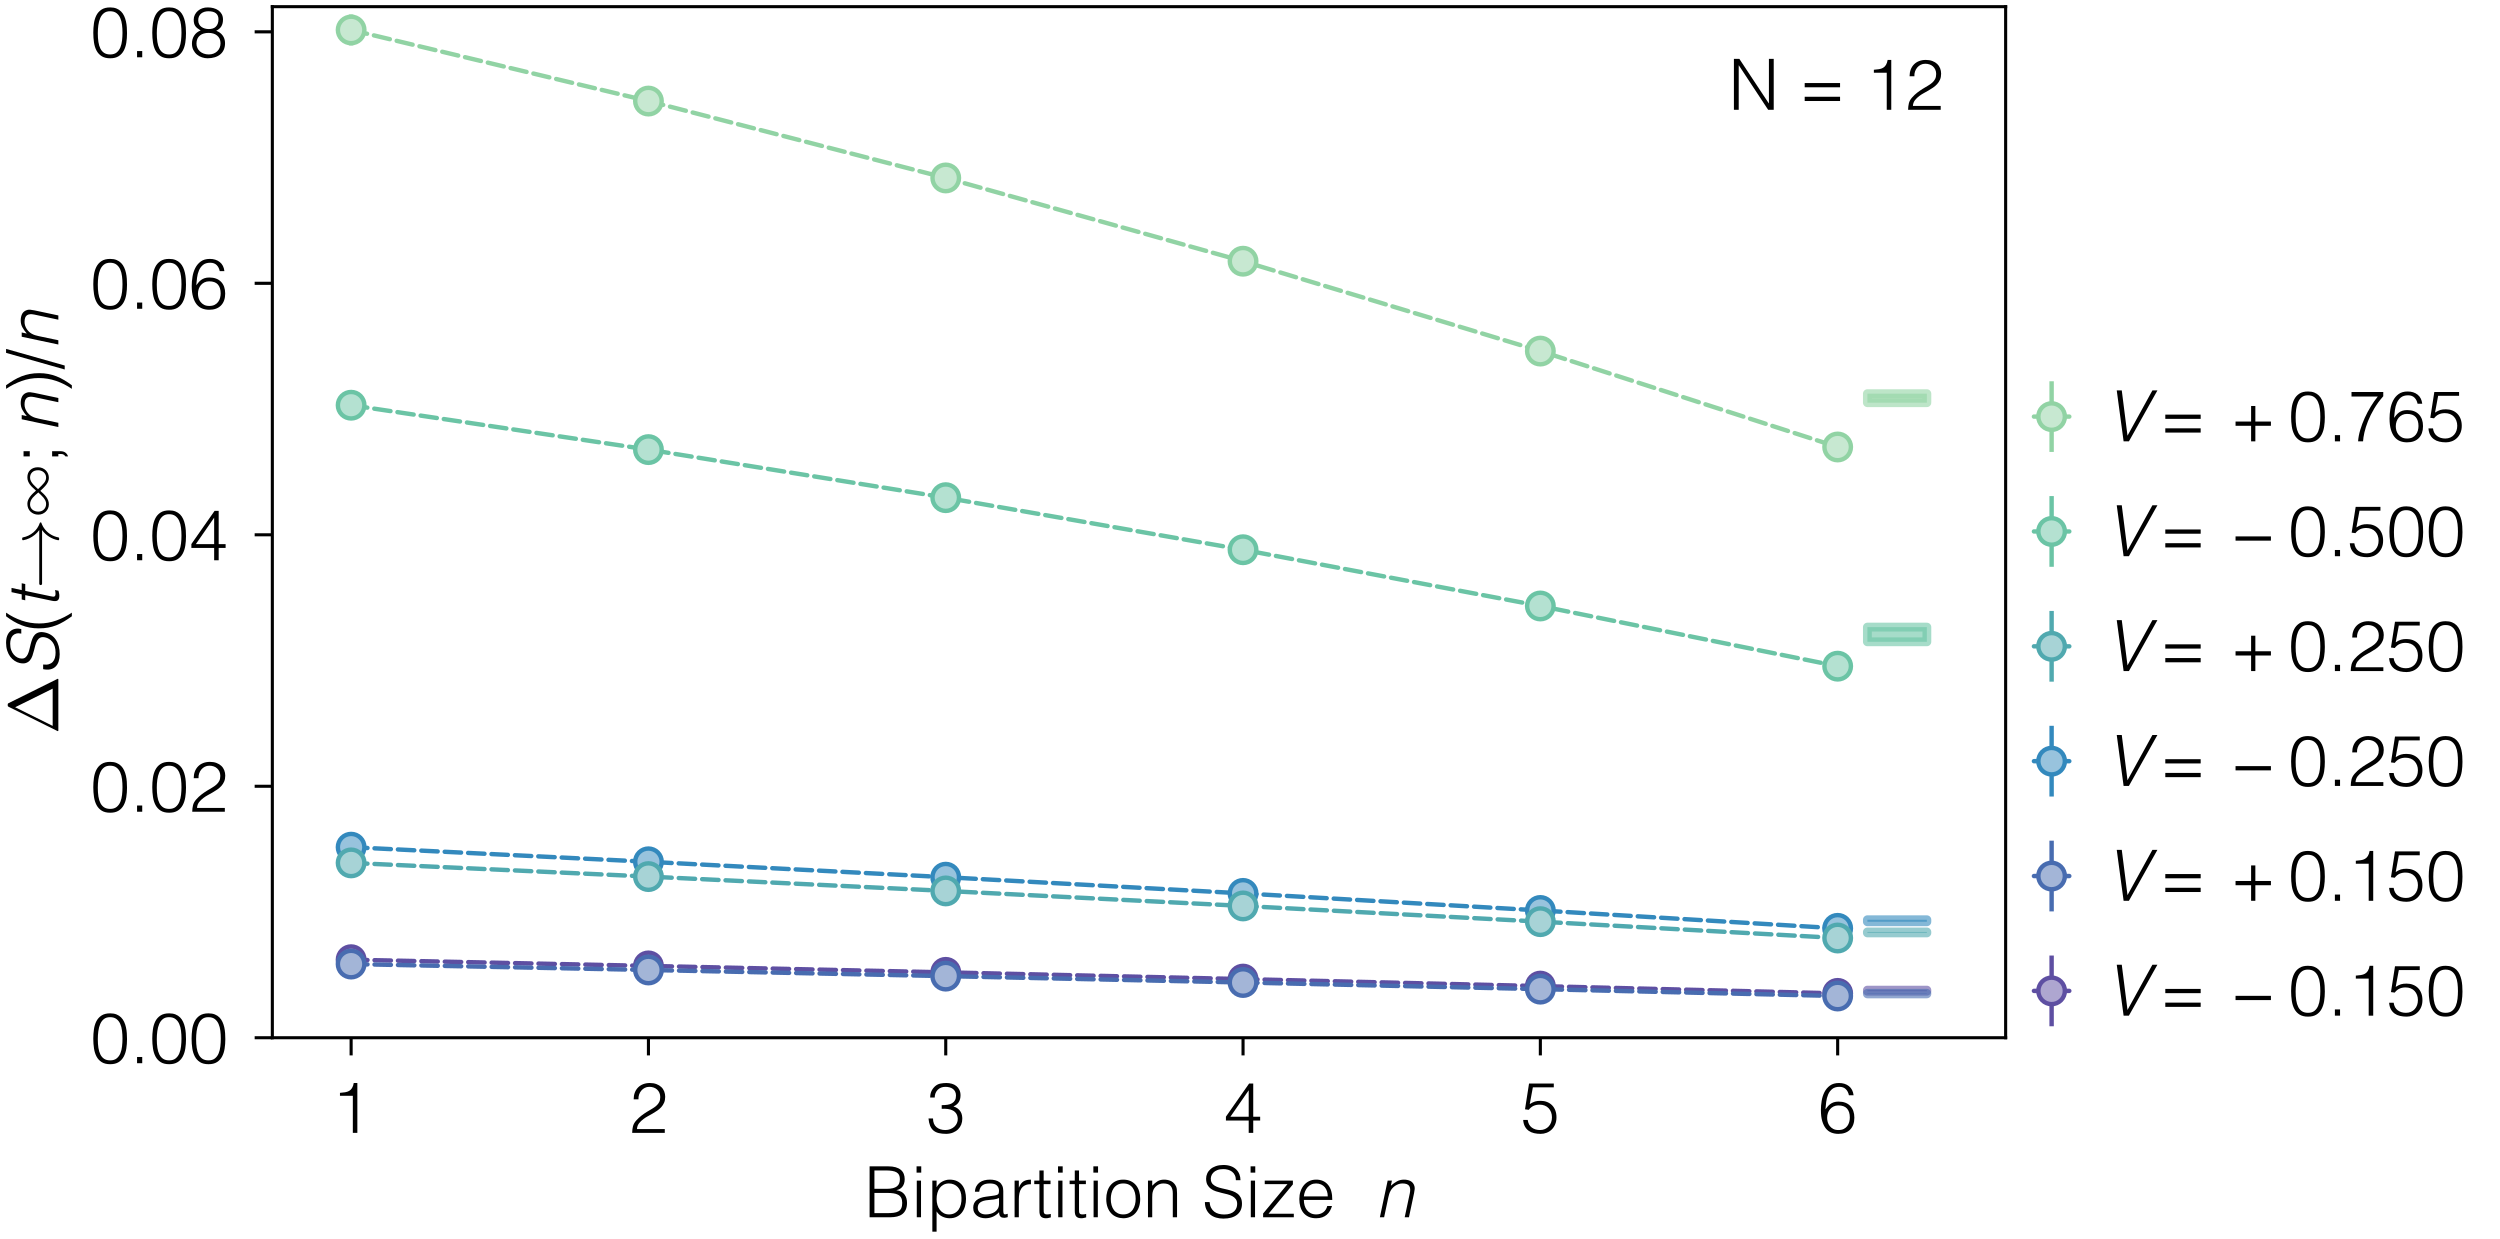<?xml version="1.0" encoding="utf-8" standalone="no"?>
<!DOCTYPE svg PUBLIC "-//W3C//DTD SVG 1.1//EN"
  "http://www.w3.org/Graphics/SVG/1.1/DTD/svg11.dtd">
<!-- Created with matplotlib (https://matplotlib.org/) -->
<svg height="140.099pt" version="1.1" viewBox="0 0 282.791 140.099" width="282.791pt" xmlns="http://www.w3.org/2000/svg" xmlns:xlink="http://www.w3.org/1999/xlink">
 <defs>
  <style type="text/css">
*{stroke-linecap:butt;stroke-linejoin:round;}
  </style>
 </defs>
 <g id="figure_1">
  <g id="patch_1">
   <path d="M 0 140.099 
L 282.791 140.099 
L 282.791 0 
L 0 0 
z
" style="fill:none;"/>
  </g>
  <g id="axes_1">
   <g id="patch_2">
    <path d="M 30.806 117.386 
L 226.871 117.386 
L 226.871 0.755 
L 30.806 0.755 
z
" style="fill:none;"/>
   </g>
   <g id="PolyCollection_1">
    <defs>
     <path d="M 211.233 -28.099 
L 211.233 -27.977 
L 217.959 -27.977 
L 217.959 -28.099 
L 217.959 -28.099 
L 211.233 -28.099 
z
" id="m22c4414678" style="stroke:#5e4fa2;stroke-opacity:0.6;"/>
    </defs>
    <g>
     <use style="fill:#5e4fa2;fill-opacity:0.6;stroke:#5e4fa2;stroke-opacity:0.6;" x="0" xlink:href="#m22c4414678" y="140.099"/>
    </g>
   </g>
   <g id="PolyCollection_2">
    <defs>
     <path d="M 211.233 -27.738 
L 211.233 -27.675 
L 217.959 -27.675 
L 217.959 -27.738 
L 217.959 -27.738 
L 211.233 -27.738 
z
" id="mf340699092" style="stroke:#486cb0;stroke-opacity:0.6;"/>
    </defs>
    <g>
     <use style="fill:#486cb0;fill-opacity:0.6;stroke:#486cb0;stroke-opacity:0.6;" x="0" xlink:href="#mf340699092" y="140.099"/>
    </g>
   </g>
   <g id="PolyCollection_3">
    <defs>
     <path d="M 211.233 -36.06 
L 211.233 -35.831 
L 217.959 -35.831 
L 217.959 -36.06 
L 217.959 -36.06 
L 211.233 -36.06 
z
" id="mc4ef9b048c" style="stroke:#3389bd;stroke-opacity:0.6;"/>
    </defs>
    <g>
     <use style="fill:#3389bd;fill-opacity:0.6;stroke:#3389bd;stroke-opacity:0.6;" x="0" xlink:href="#mc4ef9b048c" y="140.099"/>
    </g>
   </g>
   <g id="PolyCollection_4">
    <defs>
     <path d="M 211.233 -34.68 
L 211.233 -34.572 
L 217.959 -34.572 
L 217.959 -34.68 
L 217.959 -34.68 
L 211.233 -34.68 
z
" id="m7627819ba4" style="stroke:#50a9af;stroke-opacity:0.6;"/>
    </defs>
    <g>
     <use style="fill:#50a9af;fill-opacity:0.6;stroke:#50a9af;stroke-opacity:0.6;" x="0" xlink:href="#m7627819ba4" y="140.099"/>
    </g>
   </g>
   <g id="PolyCollection_5">
    <defs>
     <path d="M 211.233 -69.163 
L 211.233 -67.501 
L 217.959 -67.501 
L 217.959 -69.163 
L 217.959 -69.163 
L 211.233 -69.163 
z
" id="me3bef82ba5" style="stroke:#6bc4a5;stroke-opacity:0.6;"/>
    </defs>
    <g>
     <use style="fill:#6bc4a5;fill-opacity:0.6;stroke:#6bc4a5;stroke-opacity:0.6;" x="0" xlink:href="#me3bef82ba5" y="140.099"/>
    </g>
   </g>
   <g id="PolyCollection_6">
    <defs>
     <path d="M 211.233 -95.568 
L 211.233 -94.548 
L 217.959 -94.548 
L 217.959 -95.568 
L 217.959 -95.568 
L 211.233 -95.568 
z
" id="m777819abfd" style="stroke:#91d3a4;stroke-opacity:0.6;"/>
    </defs>
    <g>
     <use style="fill:#91d3a4;fill-opacity:0.6;stroke:#91d3a4;stroke-opacity:0.6;" x="0" xlink:href="#m777819abfd" y="140.099"/>
    </g>
   </g>
   <g id="matplotlib.axis_1">
    <g id="xtick_1">
     <g id="line2d_1">
      <defs>
       <path d="M 0 0 
L 0 2 
" id="med54505d1e" style="stroke:#000000;stroke-width:0.35;"/>
      </defs>
      <g>
       <use style="stroke:#000000;stroke-width:0.35;" x="39.718" xlink:href="#med54505d1e" y="117.386"/>
      </g>
     </g>
     <g id="text_1">
      <!-- 1 -->
      <defs>
       <path d="M 30.203 52.406 
L 12 52.406 
L 12 56.594 
Q 16 56.906 19.25 57.406 
Q 22.5 57.906 24.953 59.297 
Q 27.406 60.703 29.047 63.344 
Q 30.703 66 31.5 70.5 
L 36.594 70.5 
L 36.594 0 
L 30.203 0 
z
" id="Helvetica-Light-49"/>
      </defs>
      <g transform="translate(37.495 128.146)scale(0.08 -0.08)">
       <use xlink:href="#Helvetica-Light-49"/>
      </g>
     </g>
    </g>
    <g id="xtick_2">
     <g id="line2d_2">
      <g>
       <use style="stroke:#000000;stroke-width:0.35;" x="73.349" xlink:href="#med54505d1e" y="117.386"/>
      </g>
     </g>
     <g id="text_2">
      <!-- 2 -->
      <defs>
       <path d="M 6.906 47.406 
Q 6.906 52.594 8.5 56.844 
Q 10.094 61.094 13.094 64.141 
Q 16.094 67.203 20.344 68.844 
Q 24.594 70.5 29.797 70.5 
Q 35.094 70.5 39.141 68.953 
Q 43.203 67.406 45.953 64.797 
Q 48.703 62.203 50.094 58.594 
Q 51.5 55 51.5 51 
Q 51.5 46.297 49.953 42.688 
Q 48.406 39.094 45.844 36.297 
Q 43.297 33.5 40.047 31.297 
Q 36.797 29.094 33.391 27.141 
Q 30 25.203 26.703 23.391 
Q 23.406 21.594 20.797 19.594 
Q 19.094 18.297 17.5 16.844 
Q 15.906 15.406 14.594 13.703 
Q 13.297 12 12.5 9.953 
Q 11.703 7.906 11.594 5.406 
L 50.906 5.406 
L 50.906 0 
L 4.797 0 
Q 4.906 5.094 5.906 9.188 
Q 6.906 13.297 10.297 17.203 
Q 14 21.406 17.953 24.406 
Q 21.906 27.406 25.703 29.75 
Q 29.5 32.094 32.891 34.047 
Q 36.297 36 38.891 38.297 
Q 41.5 40.594 43 43.5 
Q 44.5 46.406 44.5 50.594 
Q 44.5 54 43.297 56.703 
Q 42.094 59.406 40 61.297 
Q 37.906 63.203 35.094 64.141 
Q 32.297 65.094 29 65.094 
Q 25.5 65.094 22.641 63.641 
Q 19.797 62.203 17.75 59.797 
Q 15.703 57.406 14.594 54.203 
Q 13.5 51 13.703 47.406 
z
" id="Helvetica-Light-50"/>
      </defs>
      <g transform="translate(71.125 128.146)scale(0.08 -0.08)">
       <use xlink:href="#Helvetica-Light-50"/>
      </g>
     </g>
    </g>
    <g id="xtick_3">
     <g id="line2d_3">
      <g>
       <use style="stroke:#000000;stroke-width:0.35;" x="106.979" xlink:href="#med54505d1e" y="117.386"/>
      </g>
     </g>
     <g id="text_3">
      <!-- 3 -->
      <defs>
       <path d="M 22.094 39.203 
Q 26.594 39.203 30.297 39.75 
Q 34 40.297 36.641 41.844 
Q 39.297 43.406 40.797 46 
Q 42.297 48.594 42.297 52.703 
Q 42.297 56 41.094 58.344 
Q 39.906 60.703 37.844 62.203 
Q 35.797 63.703 33.047 64.391 
Q 30.297 65.094 27.297 65.094 
Q 23.906 65.094 21.156 64 
Q 18.406 62.906 16.406 60.844 
Q 14.406 58.797 13.297 56.047 
Q 12.203 53.297 12.203 50 
L 5.797 50 
Q 5.797 54.797 7.438 58.641 
Q 9.094 62.5 12.594 65.797 
Q 15.906 68.797 20.047 69.641 
Q 24.203 70.5 28.594 70.5 
Q 32.797 70.5 36.438 69.453 
Q 40.094 68.406 42.797 66.25 
Q 45.5 64.094 47.094 60.797 
Q 48.703 57.5 48.703 53.094 
Q 48.703 47.594 46.25 43.594 
Q 43.797 39.594 38.703 37.406 
Q 42.5 36.203 44.953 34.25 
Q 47.406 32.297 48.797 29.938 
Q 50.203 27.594 50.703 25 
Q 51.203 22.406 51.203 20 
Q 51.203 15.594 49.703 11.797 
Q 48.203 8 45.297 5.094 
Q 42.406 2.203 38.156 0.453 
Q 33.906 -1.297 28.5 -1.406 
Q 22.406 -1.406 17.906 -0.297 
Q 13.406 0.797 10.406 3.344 
Q 7.406 5.906 5.703 10.047 
Q 4 14.203 3.406 20.406 
L 9.797 20.406 
Q 9.797 12.297 14.641 8.141 
Q 19.5 4 27.297 4 
Q 31.094 4 34.391 5.297 
Q 37.703 6.594 40.047 8.797 
Q 42.406 11 43.656 13.891 
Q 44.906 16.797 44.797 19.906 
Q 44.594 24.203 42.797 27.047 
Q 41 29.906 37.953 31.547 
Q 34.906 33.203 30.797 33.75 
Q 26.703 34.297 22.094 34 
z
" id="Helvetica-Light-51"/>
      </defs>
      <g transform="translate(104.755 128.146)scale(0.08 -0.08)">
       <use xlink:href="#Helvetica-Light-51"/>
      </g>
     </g>
    </g>
    <g id="xtick_4">
     <g id="line2d_4">
      <g>
       <use style="stroke:#000000;stroke-width:0.35;" x="140.609" xlink:href="#med54505d1e" y="117.386"/>
      </g>
     </g>
     <g id="text_4">
      <!-- 4 -->
      <defs>
       <path d="M 35.797 17.406 
L 3.594 17.406 
L 3.594 22.906 
L 36.406 69.797 
L 42.203 69.797 
L 42.203 22.797 
L 52 22.797 
L 52 17.406 
L 42.203 17.406 
L 42.203 0 
L 35.797 0 
z
M 9.906 22.797 
L 35.797 22.797 
L 35.797 60.203 
z
" id="Helvetica-Light-52"/>
      </defs>
      <g transform="translate(138.385 128.146)scale(0.08 -0.08)">
       <use xlink:href="#Helvetica-Light-52"/>
      </g>
     </g>
    </g>
    <g id="xtick_5">
     <g id="line2d_5">
      <g>
       <use style="stroke:#000000;stroke-width:0.35;" x="174.239" xlink:href="#med54505d1e" y="117.386"/>
      </g>
     </g>
     <g id="text_5">
      <!-- 5 -->
      <defs>
       <path d="M 9.906 18.297 
Q 10.906 11.094 15.656 7.547 
Q 20.406 4 27.297 4 
Q 31.203 4 34.344 5.391 
Q 37.5 6.797 39.703 9.25 
Q 41.906 11.703 43.047 14.953 
Q 44.203 18.203 44.203 22 
Q 44.203 25.906 42.953 29.203 
Q 41.703 32.5 39.453 34.891 
Q 37.203 37.297 33.953 38.594 
Q 30.703 39.906 26.703 39.906 
Q 21.906 39.906 18.094 38.156 
Q 14.297 36.406 11.406 32.594 
L 6.094 33.297 
L 11.797 69.797 
L 46.797 69.797 
L 46.797 64.406 
L 17.203 64.406 
L 12.797 40.703 
Q 14.906 42 16.656 42.891 
Q 18.406 43.797 20.203 44.344 
Q 22 44.906 23.953 45.094 
Q 25.906 45.297 28.297 45.297 
Q 33.094 45.297 37.188 43.688 
Q 41.297 42.094 44.297 39.094 
Q 47.297 36.094 48.938 31.75 
Q 50.594 27.406 50.594 22 
Q 50.594 16.406 48.75 12.047 
Q 46.906 7.703 43.797 4.703 
Q 40.703 1.703 36.641 0.141 
Q 32.594 -1.406 28.297 -1.406 
Q 23.297 -1.406 18.938 -0.406 
Q 14.594 0.594 11.297 2.938 
Q 8 5.297 5.953 9.047 
Q 3.906 12.797 3.5 18.297 
z
" id="Helvetica-Light-53"/>
      </defs>
      <g transform="translate(172.016 128.146)scale(0.08 -0.08)">
       <use xlink:href="#Helvetica-Light-53"/>
      </g>
     </g>
    </g>
    <g id="xtick_6">
     <g id="line2d_6">
      <g>
       <use style="stroke:#000000;stroke-width:0.35;" x="207.87" xlink:href="#med54505d1e" y="117.386"/>
      </g>
     </g>
     <g id="text_6">
      <!-- 6 -->
      <defs>
       <path d="M 43.703 53.203 
Q 42.594 58.594 39.297 61.844 
Q 36 65.094 30.297 65.094 
Q 23.797 65.094 20.047 62 
Q 16.297 58.906 14.297 54.156 
Q 12.297 49.406 11.594 43.797 
Q 10.906 38.203 10.5 33.203 
Q 12 35.203 13.641 37.203 
Q 15.297 39.203 17.391 40.75 
Q 19.5 42.297 22.297 43.25 
Q 25.094 44.203 29 44.203 
Q 39.703 44.203 45.547 38.141 
Q 51.406 32.094 51.406 21.5 
Q 51.406 10.797 45.5 4.688 
Q 39.594 -1.406 28.797 -1.406 
Q 23.5 -1.406 19 0.344 
Q 14.5 2.094 11.203 6.094 
Q 7.906 10.094 6 16.547 
Q 4.094 23 4.094 32.297 
Q 4.094 38.594 5.188 45.344 
Q 6.297 52.094 9.141 57.688 
Q 12 63.297 16.953 66.891 
Q 21.906 70.5 29.703 70.5 
Q 38.094 70.5 43.688 66.094 
Q 49.297 61.703 50.297 53.203 
z
M 28.797 38.797 
Q 25.094 38.797 22.141 37.391 
Q 19.203 36 17.141 33.594 
Q 15.094 31.203 14 28.047 
Q 12.906 24.906 12.906 21.297 
Q 12.906 18.297 13.75 15.25 
Q 14.594 12.203 16.547 9.703 
Q 18.5 7.203 21.5 5.594 
Q 24.5 4 28.906 4 
Q 33.406 4 36.453 5.547 
Q 39.5 7.094 41.391 9.641 
Q 43.297 12.203 44.141 15.344 
Q 45 18.5 45 21.703 
Q 45 29.906 41.047 34.344 
Q 37.094 38.797 28.797 38.797 
z
" id="Helvetica-Light-54"/>
      </defs>
      <g transform="translate(205.646 128.146)scale(0.08 -0.08)">
       <use xlink:href="#Helvetica-Light-54"/>
      </g>
     </g>
    </g>
    <g id="text_7">
     <!-- Bipartition Size  $n$ -->
     <defs>
      <path d="M 14.906 5.797 
L 32.203 5.797 
Q 37.797 5.797 41.938 6.297 
Q 46.094 6.797 48.797 8.344 
Q 51.5 9.906 52.844 12.75 
Q 54.203 15.594 54.203 20.297 
Q 54.203 24.797 52.703 27.547 
Q 51.203 30.297 48.391 31.797 
Q 45.594 33.297 41.688 33.844 
Q 37.797 34.406 33 34.406 
L 14.906 34.406 
z
M 14.906 40.203 
L 32.094 40.203 
Q 37.406 40.203 41 41.094 
Q 44.594 42 46.797 43.75 
Q 49 45.5 49.953 48.047 
Q 50.906 50.594 50.906 53.906 
Q 50.906 57.297 49.797 59.641 
Q 48.703 62 46.297 63.453 
Q 43.906 64.906 40.047 65.547 
Q 36.203 66.203 30.594 66.203 
L 14.906 66.203 
z
M 8.094 0 
L 8.094 72 
L 34.094 72 
Q 40.406 72 44.906 70.703 
Q 49.406 69.406 52.25 67 
Q 55.094 64.594 56.391 61.25 
Q 57.703 57.906 57.703 53.906 
Q 57.703 50.094 56.703 47.344 
Q 55.703 44.594 54.094 42.75 
Q 52.5 40.906 50.453 39.844 
Q 48.406 38.797 46.203 38.406 
L 46.203 38.203 
Q 53.703 37.094 57.344 32.297 
Q 61 27.5 61 20.297 
Q 61 14.703 59.25 10.797 
Q 57.5 6.906 54.391 4.5 
Q 51.297 2.094 46.938 1.047 
Q 42.594 0 37.5 0 
z
" id="Helvetica-Light-66"/>
      <path d="M 8.094 0 
L 8.094 51.797 
L 14.094 51.797 
L 14.094 0 
z
M 7.797 63.094 
L 7.797 72 
L 14.406 72 
L 14.406 63.094 
z
" id="Helvetica-Light-105"/>
      <path d="M 13.906 25.703 
Q 13.906 21.297 15.094 17.344 
Q 16.297 13.406 18.547 10.453 
Q 20.797 7.5 24.047 5.75 
Q 27.297 4 31.406 4 
Q 36 4 39.453 5.844 
Q 42.906 7.703 45.094 10.891 
Q 47.297 14.094 48.297 18.344 
Q 49.297 22.594 49.094 27.5 
Q 49.094 32.406 47.75 36.156 
Q 46.406 39.906 44 42.5 
Q 41.594 45.094 38.391 46.438 
Q 35.203 47.797 31.406 47.797 
Q 27.203 47.797 23.891 46.094 
Q 20.594 44.406 18.391 41.453 
Q 16.203 38.5 15.047 34.453 
Q 13.906 30.406 13.906 25.703 
z
M 13.906 -20.406 
L 7.906 -20.406 
L 7.906 51.797 
L 13.906 51.797 
L 13.906 42.703 
L 14.094 42.703 
Q 15.406 45.203 17.453 47.203 
Q 19.5 49.203 21.953 50.5 
Q 24.406 51.797 27 52.5 
Q 29.594 53.203 32.094 53.203 
Q 38.406 53.203 42.797 51.094 
Q 47.203 49 50.047 45.344 
Q 52.906 41.703 54.203 36.703 
Q 55.5 31.703 55.5 26 
Q 55.5 20.594 54.094 15.594 
Q 52.703 10.594 49.844 6.844 
Q 47 3.094 42.641 0.844 
Q 38.297 -1.406 32.406 -1.406 
Q 26.906 -1.406 21.844 1.047 
Q 16.797 3.5 13.906 8.297 
z
" id="Helvetica-Light-112"/>
      <path d="M 41.094 27.203 
Q 37.297 25.594 33.391 25.094 
Q 29.5 24.594 25.594 24.297 
Q 18.703 23.797 14.844 21.188 
Q 11 18.594 11 13.297 
Q 11 10.906 11.953 9.156 
Q 12.906 7.406 14.453 6.25 
Q 16 5.094 18.047 4.547 
Q 20.094 4 22.203 4 
Q 25.797 4 29.188 4.891 
Q 32.594 5.797 35.25 7.641 
Q 37.906 9.5 39.5 12.344 
Q 41.094 15.203 41.094 19.094 
z
M 31 30.203 
Q 32.703 30.406 35.047 30.797 
Q 37.406 31.203 38.906 31.906 
Q 40.406 32.594 40.75 34.25 
Q 41.094 35.906 41.094 37.297 
Q 41.094 41.906 38.141 44.844 
Q 35.203 47.797 28.203 47.797 
Q 25.094 47.797 22.5 47.25 
Q 19.906 46.703 17.953 45.344 
Q 16 44 14.75 41.75 
Q 13.5 39.5 13.094 36.094 
L 7 36.094 
Q 7.297 40.703 9.094 43.953 
Q 10.906 47.203 13.75 49.25 
Q 16.594 51.297 20.344 52.25 
Q 24.094 53.203 28.297 53.203 
Q 32.203 53.203 35.641 52.344 
Q 39.094 51.5 41.641 49.641 
Q 44.203 47.797 45.641 44.688 
Q 47.094 41.594 47.094 37.094 
L 47.094 8.906 
Q 47.094 5.406 48.344 4.453 
Q 49.594 3.5 53.406 4.906 
L 53.406 0.203 
Q 52.703 0 51.344 -0.391 
Q 50 -0.797 48.703 -0.797 
Q 47.297 -0.797 46 -0.5 
Q 44.5 -0.297 43.594 0.453 
Q 42.703 1.203 42.141 2.25 
Q 41.594 3.297 41.391 4.547 
Q 41.203 5.797 41.203 7.203 
Q 37.406 3 32.5 0.797 
Q 27.594 -1.406 21.906 -1.406 
Q 18.5 -1.406 15.344 -0.5 
Q 12.203 0.406 9.797 2.297 
Q 7.406 4.203 6 6.953 
Q 4.594 9.703 4.594 13.5 
Q 4.594 26.703 22.703 29.094 
z
" id="Helvetica-Light-97"/>
      <path d="M 13.5 0 
L 7.5 0 
L 7.5 51.797 
L 13.5 51.797 
L 13.5 42.094 
L 13.703 42.094 
Q 16.203 48.297 20.141 50.75 
Q 24.094 53.203 30.594 53.203 
L 30.594 46.703 
Q 25.5 46.797 22.203 45.094 
Q 18.906 43.406 16.953 40.5 
Q 15 37.594 14.25 33.641 
Q 13.5 29.703 13.5 25.406 
z
" id="Helvetica-Light-114"/>
      <path d="M 25.406 -0.203 
Q 24.297 -0.406 22.5 -0.906 
Q 20.703 -1.406 18.5 -1.406 
Q 14 -1.406 11.641 0.844 
Q 9.297 3.094 9.297 8.906 
L 9.297 46.797 
L 2 46.797 
L 2 51.797 
L 9.297 51.797 
L 9.297 66.203 
L 15.297 66.203 
L 15.297 51.797 
L 25 51.797 
L 25 46.797 
L 15.297 46.797 
L 15.297 11.297 
Q 15.297 9.406 15.391 8 
Q 15.5 6.594 16 5.688 
Q 16.5 4.797 17.547 4.391 
Q 18.594 4 20.5 4 
Q 21.703 4 22.953 4.203 
Q 24.203 4.406 25.406 4.703 
z
" id="Helvetica-Light-116"/>
      <path d="M 27.797 -1.406 
Q 22.797 -1.297 18.438 0.391 
Q 14.094 2.094 10.844 5.5 
Q 7.594 8.906 5.688 14 
Q 3.797 19.094 3.797 25.906 
Q 3.797 31.594 5.297 36.547 
Q 6.797 41.5 9.797 45.203 
Q 12.797 48.906 17.297 51.047 
Q 21.797 53.203 27.797 53.203 
Q 33.906 53.203 38.406 51.047 
Q 42.906 48.906 45.906 45.25 
Q 48.906 41.594 50.344 36.594 
Q 51.797 31.594 51.797 25.906 
Q 51.797 19.703 50.094 14.703 
Q 48.406 9.703 45.25 6.094 
Q 42.094 2.5 37.641 0.547 
Q 33.203 -1.406 27.797 -1.406 
z
M 45.406 25.906 
Q 45.406 30.5 44.406 34.5 
Q 43.406 38.5 41.297 41.453 
Q 39.203 44.406 35.891 46.094 
Q 32.594 47.797 27.797 47.797 
Q 23.094 47.797 19.75 45.938 
Q 16.406 44.094 14.297 41.047 
Q 12.203 38 11.203 34.047 
Q 10.203 30.094 10.203 25.906 
Q 10.203 21.094 11.344 17.047 
Q 12.5 13 14.703 10.094 
Q 16.906 7.203 20.203 5.594 
Q 23.5 4 27.797 4 
Q 32.5 4 35.844 5.844 
Q 39.203 7.703 41.297 10.797 
Q 43.406 13.906 44.406 17.797 
Q 45.406 21.703 45.406 25.906 
z
" id="Helvetica-Light-111"/>
      <path d="M 13.203 0 
L 7.203 0 
L 7.203 51.797 
L 13.203 51.797 
L 13.203 44.594 
Q 16.797 48.406 20.641 50.797 
Q 24.5 53.203 29.906 53.203 
Q 34.703 53.203 38.797 51.547 
Q 42.906 49.906 45.703 45.797 
Q 47.594 43 47.938 40.047 
Q 48.297 37.094 48.297 33.906 
L 48.297 0 
L 42.297 0 
L 42.297 33.797 
Q 42.297 40.797 39.188 44.297 
Q 36.094 47.797 28.906 47.797 
Q 26.094 47.797 23.797 46.938 
Q 21.5 46.094 19.641 44.688 
Q 17.797 43.297 16.5 41.5 
Q 15.203 39.703 14.5 37.703 
Q 13.594 35.203 13.391 32.891 
Q 13.203 30.594 13.203 27.906 
z
" id="Helvetica-Light-110"/>
      <path id="Helvetica-Light-32"/>
      <path d="M 10.906 21.5 
Q 11.297 16.703 13.047 13.344 
Q 14.797 10 17.547 7.891 
Q 20.297 5.797 23.891 4.844 
Q 27.5 3.906 31.594 3.906 
Q 36.406 3.906 39.906 5.094 
Q 43.406 6.297 45.594 8.344 
Q 47.797 10.406 48.844 13.094 
Q 49.906 15.797 49.906 18.797 
Q 49.906 23 48 25.594 
Q 46.094 28.203 43.047 29.844 
Q 40 31.5 36.047 32.5 
Q 32.094 33.5 27.938 34.453 
Q 23.797 35.406 19.844 36.703 
Q 15.906 38 12.844 40.203 
Q 9.797 42.406 7.891 45.844 
Q 6 49.297 6 54.594 
Q 6 58.297 7.547 61.797 
Q 9.094 65.297 12.141 68 
Q 15.203 70.703 19.797 72.297 
Q 24.406 73.906 30.406 73.906 
Q 36.5 73.906 41.047 72.203 
Q 45.594 70.5 48.594 67.547 
Q 51.594 64.594 53.094 60.688 
Q 54.594 56.797 54.594 52.406 
L 48.094 52.406 
Q 48.094 56.5 46.641 59.5 
Q 45.203 62.5 42.703 64.391 
Q 40.203 66.297 37 67.188 
Q 33.797 68.094 30.406 68.094 
Q 25.203 68.094 21.641 66.641 
Q 18.094 65.203 16 62.891 
Q 13.906 60.594 13.094 57.797 
Q 12.297 55 12.797 52.203 
Q 13.406 48.703 15.594 46.594 
Q 17.797 44.5 21 43.141 
Q 24.203 41.797 28.047 40.938 
Q 31.906 40.094 35.906 39.141 
Q 39.906 38.203 43.656 36.891 
Q 47.406 35.594 50.297 33.391 
Q 53.203 31.203 54.953 27.75 
Q 56.703 24.297 56.703 19.094 
Q 56.703 9.094 49.797 3.594 
Q 42.906 -1.906 30.406 -1.906 
Q 24.797 -1.906 20 -0.453 
Q 15.203 1 11.703 3.953 
Q 8.203 6.906 6.25 11.25 
Q 4.297 15.594 4.297 21.5 
z
" id="Helvetica-Light-83"/>
      <path d="M 3.297 0 
L 3.297 5.297 
L 37.703 46.797 
L 5.594 46.797 
L 5.594 51.797 
L 45.406 51.797 
L 45.406 46.5 
L 11 5 
L 46.703 5 
L 46.703 0 
z
" id="Helvetica-Light-122"/>
      <path d="M 44.703 29.5 
Q 44.703 33.297 43.641 36.641 
Q 42.594 40 40.547 42.453 
Q 38.5 44.906 35.391 46.344 
Q 32.297 47.797 28.297 47.797 
Q 24.297 47.797 21.25 46.297 
Q 18.203 44.797 16.047 42.297 
Q 13.906 39.797 12.594 36.5 
Q 11.297 33.203 10.906 29.5 
z
M 10.906 24.5 
Q 10.906 20.297 12 16.547 
Q 13.094 12.797 15.25 10.047 
Q 17.406 7.297 20.703 5.641 
Q 24 4 28.297 4 
Q 34.203 4 38.391 7.094 
Q 42.594 10.203 44 15.906 
L 50.703 15.906 
Q 49.594 12.203 47.797 9.047 
Q 46 5.906 43.297 3.547 
Q 40.594 1.203 36.891 -0.094 
Q 33.203 -1.406 28.297 -1.406 
Q 22.094 -1.406 17.594 0.688 
Q 13.094 2.797 10.188 6.438 
Q 7.297 10.094 5.891 15.047 
Q 4.5 20 4.5 25.703 
Q 4.5 31.406 6.141 36.406 
Q 7.797 41.406 10.844 45.156 
Q 13.906 48.906 18.297 51.047 
Q 22.703 53.203 28.297 53.203 
Q 39 53.203 45.094 45.844 
Q 51.203 38.5 51.094 24.5 
z
" id="Helvetica-Light-101"/>
      <path d="M 13.203 0 
L 7.203 0 
L 18.203 51.797 
L 24.203 51.797 
L 22.703 44.594 
Q 27.094 48.406 31.438 50.797 
Q 35.797 53.203 41.203 53.203 
Q 46 53.203 49.75 51.547 
Q 53.5 49.906 55.406 45.797 
Q 56.703 43 56.453 40.047 
Q 56.203 37.094 55.5 33.906 
L 48.297 0 
L 42.297 0 
L 49.5 33.797 
Q 51 40.797 48.641 44.297 
Q 46.297 47.797 39.094 47.797 
Q 36.297 47.797 33.797 46.938 
Q 31.297 46.094 29.141 44.688 
Q 27 43.297 25.297 41.5 
Q 23.594 39.703 22.5 37.703 
Q 21.094 35.203 20.391 32.891 
Q 19.703 30.594 19.094 27.906 
z
" id="Helvetica-LightOblique-110"/>
     </defs>
     <g transform="translate(97.719 137.699)scale(0.08 -0.08)">
      <use transform="translate(0 0.094)" xlink:href="#Helvetica-Light-66"/>
      <use transform="translate(66.7 0.094)" xlink:href="#Helvetica-Light-105"/>
      <use transform="translate(88.9 0.094)" xlink:href="#Helvetica-Light-112"/>
      <use transform="translate(150 0.094)" xlink:href="#Helvetica-Light-97"/>
      <use transform="translate(205.6 0.094)" xlink:href="#Helvetica-Light-114"/>
      <use transform="translate(238.9 0.094)" xlink:href="#Helvetica-Light-116"/>
      <use transform="translate(266.7 0.094)" xlink:href="#Helvetica-Light-105"/>
      <use transform="translate(288.9 0.094)" xlink:href="#Helvetica-Light-116"/>
      <use transform="translate(316.7 0.094)" xlink:href="#Helvetica-Light-105"/>
      <use transform="translate(338.9 0.094)" xlink:href="#Helvetica-Light-111"/>
      <use transform="translate(394.5 0.094)" xlink:href="#Helvetica-Light-110"/>
      <use transform="translate(450.1 0.094)" xlink:href="#Helvetica-Light-32"/>
      <use transform="translate(477.9 0.094)" xlink:href="#Helvetica-Light-83"/>
      <use transform="translate(539 0.094)" xlink:href="#Helvetica-Light-105"/>
      <use transform="translate(561.2 0.094)" xlink:href="#Helvetica-Light-122"/>
      <use transform="translate(611.2 0.094)" xlink:href="#Helvetica-Light-101"/>
      <use transform="translate(666.8 0.094)" xlink:href="#Helvetica-Light-32"/>
      <use transform="translate(694.6 0.094)" xlink:href="#Helvetica-Light-32"/>
      <use transform="translate(722.4 0.094)" xlink:href="#Helvetica-LightOblique-110"/>
     </g>
    </g>
   </g>
   <g id="matplotlib.axis_2">
    <g id="ytick_1">
     <g id="line2d_7">
      <defs>
       <path d="M 0 0 
L -2 0 
" id="mb98e0c5bef" style="stroke:#000000;stroke-width:0.35;"/>
      </defs>
      <g>
       <use style="stroke:#000000;stroke-width:0.35;" x="30.806" xlink:href="#mb98e0c5bef" y="117.386"/>
      </g>
     </g>
     <g id="text_8">
      <!-- 0.00 -->
      <defs>
       <path d="M 45.203 34.703 
Q 45.203 40.406 44.547 45.844 
Q 43.906 51.297 42 55.594 
Q 40.094 59.906 36.641 62.5 
Q 33.203 65.094 27.594 65.094 
Q 22.297 65.094 18.938 62.438 
Q 15.594 59.797 13.688 55.391 
Q 11.797 51 11.047 45.391 
Q 10.297 39.797 10.297 34 
Q 10.297 27.203 11.141 21.641 
Q 12 16.094 14 12.188 
Q 16 8.297 19.344 6.141 
Q 22.703 4 27.797 4 
Q 33.5 4 36.953 6.797 
Q 40.406 9.594 42.203 14 
Q 44 18.406 44.594 23.906 
Q 45.203 29.406 45.203 34.703 
z
M 27.797 70.5 
Q 33 70.5 36.797 68.953 
Q 40.594 67.406 43.25 64.703 
Q 45.906 62 47.547 58.391 
Q 49.203 54.797 50.094 50.75 
Q 51 46.703 51.297 42.391 
Q 51.594 38.094 51.594 34 
Q 51.594 27 50.594 20.594 
Q 49.594 14.203 46.938 9.297 
Q 44.297 4.406 39.688 1.5 
Q 35.094 -1.406 27.797 -1.406 
Q 20.5 -1.406 15.844 1.5 
Q 11.203 4.406 8.547 9.344 
Q 5.906 14.297 4.906 20.844 
Q 3.906 27.406 3.906 34.703 
Q 3.906 41.406 4.797 47.797 
Q 5.703 54.203 8.25 59.25 
Q 10.797 64.297 15.5 67.391 
Q 20.203 70.5 27.797 70.5 
z
" id="Helvetica-Light-48"/>
       <path d="M 10.203 0 
L 10.203 8.797 
L 17.5 8.797 
L 17.5 0 
z
" id="Helvetica-Light-46"/>
      </defs>
      <g transform="translate(10.24 120.266)scale(0.08 -0.08)">
       <use xlink:href="#Helvetica-Light-48"/>
       <use x="55.6" xlink:href="#Helvetica-Light-46"/>
       <use x="83.4" xlink:href="#Helvetica-Light-48"/>
       <use x="139" xlink:href="#Helvetica-Light-48"/>
      </g>
     </g>
    </g>
    <g id="ytick_2">
     <g id="line2d_8">
      <g>
       <use style="stroke:#000000;stroke-width:0.35;" x="30.806" xlink:href="#mb98e0c5bef" y="88.94"/>
      </g>
     </g>
     <g id="text_9">
      <!-- 0.02 -->
      <g transform="translate(10.24 91.82)scale(0.08 -0.08)">
       <use xlink:href="#Helvetica-Light-48"/>
       <use x="55.6" xlink:href="#Helvetica-Light-46"/>
       <use x="83.4" xlink:href="#Helvetica-Light-48"/>
       <use x="139" xlink:href="#Helvetica-Light-50"/>
      </g>
     </g>
    </g>
    <g id="ytick_3">
     <g id="line2d_9">
      <g>
       <use style="stroke:#000000;stroke-width:0.35;" x="30.806" xlink:href="#mb98e0c5bef" y="60.493"/>
      </g>
     </g>
     <g id="text_10">
      <!-- 0.04 -->
      <g transform="translate(10.24 63.373)scale(0.08 -0.08)">
       <use xlink:href="#Helvetica-Light-48"/>
       <use x="55.6" xlink:href="#Helvetica-Light-46"/>
       <use x="83.4" xlink:href="#Helvetica-Light-48"/>
       <use x="139" xlink:href="#Helvetica-Light-52"/>
      </g>
     </g>
    </g>
    <g id="ytick_4">
     <g id="line2d_10">
      <g>
       <use style="stroke:#000000;stroke-width:0.35;" x="30.806" xlink:href="#mb98e0c5bef" y="32.047"/>
      </g>
     </g>
     <g id="text_11">
      <!-- 0.06 -->
      <g transform="translate(10.24 34.927)scale(0.08 -0.08)">
       <use xlink:href="#Helvetica-Light-48"/>
       <use x="55.6" xlink:href="#Helvetica-Light-46"/>
       <use x="83.4" xlink:href="#Helvetica-Light-48"/>
       <use x="139" xlink:href="#Helvetica-Light-54"/>
      </g>
     </g>
    </g>
    <g id="ytick_5">
     <g id="line2d_11">
      <g>
       <use style="stroke:#000000;stroke-width:0.35;" x="30.806" xlink:href="#mb98e0c5bef" y="3.6"/>
      </g>
     </g>
     <g id="text_12">
      <!-- 0.08 -->
      <defs>
       <path d="M 27.906 34.5 
Q 24.203 34.5 21.094 33.594 
Q 18 32.703 15.703 30.844 
Q 13.406 29 12.094 26.141 
Q 10.797 23.297 10.797 19.406 
Q 10.797 16.094 12.047 13.297 
Q 13.297 10.5 15.547 8.453 
Q 17.797 6.406 21.047 5.203 
Q 24.297 4 28.297 4 
Q 31.797 4 34.797 5.141 
Q 37.797 6.297 40.047 8.391 
Q 42.297 10.5 43.547 13.391 
Q 44.797 16.297 44.797 19.797 
Q 44.797 23.5 43.5 26.25 
Q 42.203 29 39.891 30.844 
Q 37.594 32.703 34.5 33.594 
Q 31.406 34.5 27.906 34.5 
z
M 27.594 65.094 
Q 24.594 65.094 22 64.297 
Q 19.406 63.5 17.453 61.891 
Q 15.5 60.297 14.391 57.891 
Q 13.297 55.5 13.297 52.406 
Q 13.297 49.094 14.547 46.75 
Q 15.797 44.406 17.891 42.906 
Q 20 41.406 22.703 40.656 
Q 25.406 39.906 28.297 39.906 
Q 31.203 39.906 33.703 40.656 
Q 36.203 41.406 38 43.094 
Q 39.797 44.797 40.844 47.391 
Q 41.906 50 41.906 53.797 
Q 41.906 59.203 38.406 62.141 
Q 34.906 65.094 27.594 65.094 
z
M 16.703 37.906 
Q 14.094 39.5 12.25 40.953 
Q 10.406 42.406 9.203 44.094 
Q 8 45.797 7.453 47.938 
Q 6.906 50.094 6.906 53.297 
Q 6.906 56.906 8.5 60.094 
Q 10.094 63.297 12.797 65.641 
Q 15.5 68 19.141 69.297 
Q 22.797 70.594 27 70.5 
Q 31 70.5 34.844 69.5 
Q 38.703 68.5 41.703 66.391 
Q 44.703 64.297 46.5 61.047 
Q 48.297 57.797 48.297 53.297 
Q 48.297 47.797 46.047 43.891 
Q 43.797 40 38.703 37.5 
Q 44.5 35.406 47.844 30.797 
Q 51.203 26.203 51.203 20 
Q 51.203 14.797 49.453 10.797 
Q 47.703 6.797 44.453 4.094 
Q 41.203 1.406 36.594 0 
Q 32 -1.406 26.406 -1.406 
Q 22.594 -1.406 18.641 -0.094 
Q 14.703 1.203 11.547 3.797 
Q 8.406 6.406 6.406 10.297 
Q 4.406 14.203 4.406 19.406 
Q 4.406 25.703 7.547 30.641 
Q 10.703 35.594 16.703 37.906 
z
" id="Helvetica-Light-56"/>
      </defs>
      <g transform="translate(10.24 6.48)scale(0.08 -0.08)">
       <use xlink:href="#Helvetica-Light-48"/>
       <use x="55.6" xlink:href="#Helvetica-Light-46"/>
       <use x="83.4" xlink:href="#Helvetica-Light-48"/>
       <use x="139" xlink:href="#Helvetica-Light-56"/>
      </g>
     </g>
    </g>
    <g id="text_13">
     <!-- $\Delta S(t\to\infty;n)/n$ -->
     <defs>
      <path d="M 5.422 0 
Q 4.594 0 4.594 0.781 
Q 4.641 0.875 4.656 0.922 
Q 4.688 0.984 4.688 1.125 
L 39.109 70.516 
Q 39.547 71.578 40.922 71.578 
L 42.281 71.578 
Q 43.656 71.578 44.094 70.516 
L 78.516 1.125 
Q 78.562 1.031 78.578 0.953 
Q 78.609 0.875 78.609 0.781 
Q 78.609 0 77.781 0 
z
M 12.016 8.016 
L 64.703 8.016 
L 38.375 61.078 
z
" id="Cmr10-162"/>
      <path d="M 15.5 21.5 
Q 14.906 16.703 15.906 13.344 
Q 16.906 10 19.203 7.891 
Q 21.5 5.797 24.891 4.844 
Q 28.297 3.906 32.406 3.906 
Q 37.203 3.906 40.953 5.094 
Q 44.703 6.297 47.344 8.344 
Q 50 10.406 51.641 13.094 
Q 53.297 15.797 53.906 18.797 
Q 54.797 23 53.438 25.594 
Q 52.094 28.203 49.344 29.844 
Q 46.594 31.5 42.891 32.5 
Q 39.203 33.5 35.297 34.453 
Q 31.406 35.406 27.703 36.703 
Q 24 38 21.391 40.203 
Q 18.797 42.406 17.641 45.844 
Q 16.5 49.297 17.594 54.594 
Q 18.406 58.297 20.703 61.797 
Q 23 65.297 26.594 68 
Q 30.203 70.703 35.141 72.297 
Q 40.094 73.906 46.094 73.906 
Q 52.203 73.906 56.344 72.203 
Q 60.5 70.5 62.891 67.547 
Q 65.297 64.594 66 60.688 
Q 66.703 56.797 65.703 52.406 
L 59.203 52.406 
Q 60.094 56.5 59.25 59.5 
Q 58.406 62.5 56.406 64.391 
Q 54.406 66.297 51.344 67.188 
Q 48.297 68.094 44.906 68.094 
Q 39.703 68.094 35.844 66.641 
Q 32 65.203 29.391 62.891 
Q 26.797 60.594 25.391 57.797 
Q 24 55 23.906 52.203 
Q 23.703 48.703 25.453 46.594 
Q 27.203 44.5 30.094 43.141 
Q 33 41.797 36.703 40.938 
Q 40.406 40.094 44.203 39.141 
Q 48 38.203 51.5 36.891 
Q 55 35.594 57.391 33.391 
Q 59.797 31.203 60.844 27.75 
Q 61.906 24.297 60.797 19.094 
Q 58.703 9.094 50.594 3.594 
Q 42.5 -1.906 30 -1.906 
Q 24.406 -1.906 19.906 -0.453 
Q 15.406 1 12.547 3.953 
Q 9.703 6.906 8.703 11.25 
Q 7.703 15.594 8.906 21.5 
z
" id="Helvetica-LightOblique-83"/>
      <path d="M 27.703 73.906 
Q 20.5 63.5 16.453 51.641 
Q 12.406 39.797 12.406 27.094 
Q 12.406 14.594 16.594 2.891 
Q 20.797 -8.797 27.703 -19.094 
L 22.594 -19.094 
Q 18.5 -13.406 15.297 -8.047 
Q 12.094 -2.703 9.891 2.844 
Q 7.703 8.406 6.594 14.453 
Q 5.5 20.5 5.5 27.594 
Q 5.5 34.5 6.641 40.547 
Q 7.797 46.594 10 52.188 
Q 12.203 57.797 15.344 63.141 
Q 18.5 68.5 22.594 73.906 
z
" id="Helvetica-Light-40"/>
      <path d="M 25.406 -0.203 
Q 24.297 -0.406 22.344 -0.906 
Q 20.406 -1.406 18.203 -1.406 
Q 13.703 -1.406 11.844 0.844 
Q 10 3.094 11.203 8.906 
L 19.203 46.797 
L 11.906 46.797 
L 13 51.797 
L 20.297 51.797 
L 23.406 66.203 
L 29.406 66.203 
L 26.297 51.797 
L 36 51.797 
L 34.906 46.797 
L 25.203 46.797 
L 17.703 11.297 
Q 17.297 9.406 17.094 8 
Q 16.906 6.594 17.25 5.688 
Q 17.594 4.797 18.547 4.391 
Q 19.5 4 21.406 4 
Q 22.594 4 23.844 4.203 
Q 25.094 4.406 26.406 4.703 
z
" id="Helvetica-LightOblique-116"/>
      <path d="M 7.516 23 
Q 6.688 23 6.141 23.625 
Q 5.609 24.266 5.609 25 
Q 5.609 25.734 6.141 26.359 
Q 6.688 27 7.516 27 
L 83.406 27 
Q 79.594 29.734 76.656 33.328 
Q 73.734 36.922 71.781 41.047 
Q 69.828 45.172 69 49.812 
Q 69 51.125 70.016 51.125 
L 72.016 51.125 
Q 72.359 51.125 72.625 50.828 
Q 72.906 50.531 73 50.203 
Q 73.828 45.906 75.609 42.219 
Q 77.391 38.531 80.078 35.344 
Q 82.766 32.172 86.078 29.875 
Q 89.406 27.594 93.609 26.125 
Q 94.281 25.688 94.281 25 
Q 94.281 24.219 93.609 24.031 
Q 88.375 22.219 84.031 18.625 
Q 79.688 15.047 76.859 10.188 
Q 74.031 5.328 73 -0.203 
Q 72.906 -0.531 72.609 -0.828 
Q 72.312 -1.125 72.016 -1.125 
L 70.016 -1.125 
Q 69 -1.125 69 0.203 
Q 70.266 7.031 74.062 13.062 
Q 77.875 19.094 83.406 23 
z
" id="Cmsy10-33"/>
      <path d="M 72.203 28.797 
Q 72.203 25.297 70.953 22.438 
Q 69.703 19.594 67.641 17.594 
Q 65.594 15.594 62.891 14.5 
Q 60.203 13.406 57.297 13.406 
Q 54.906 13.406 52.703 14.203 
Q 50.5 15 48.297 16.547 
Q 46.094 18.094 43.797 20.344 
Q 41.5 22.594 38.797 25.5 
Q 36.797 23.203 34.75 21.047 
Q 32.703 18.906 30.391 17.203 
Q 28.094 15.5 25.5 14.453 
Q 22.906 13.406 19.797 13.406 
Q 16.797 13.406 14.141 14.547 
Q 11.5 15.703 9.5 17.75 
Q 7.5 19.797 6.344 22.5 
Q 5.203 25.203 5.203 28.406 
Q 5.203 31.703 6.344 34.5 
Q 7.5 37.297 9.5 39.391 
Q 11.5 41.5 14.344 42.641 
Q 17.203 43.797 20.5 43.797 
Q 23.297 43.797 25.797 42.75 
Q 28.297 41.703 30.594 40 
Q 32.906 38.297 35.047 36.094 
Q 37.203 33.906 39.203 31.594 
Q 41.297 33.906 43.297 36.094 
Q 45.297 38.297 47.547 40 
Q 49.797 41.703 52.344 42.75 
Q 54.906 43.797 58 43.797 
Q 64.594 43.797 68.391 39.641 
Q 72.203 35.5 72.203 28.906 
z
M 20.5 17.297 
Q 23 17.297 25.203 18.391 
Q 27.406 19.5 29.406 21.141 
Q 31.406 22.797 33.203 24.75 
Q 35 26.703 36.594 28.297 
Q 34.906 30.297 33.047 32.391 
Q 31.203 34.5 29.203 36.203 
Q 27.203 37.906 24.844 38.953 
Q 22.5 40 19.703 40 
Q 17.297 40 15.344 39.047 
Q 13.406 38.094 12.094 36.438 
Q 10.797 34.797 10.141 32.688 
Q 9.5 30.594 9.5 28.297 
Q 9.5 26 10.25 24 
Q 11 22 12.453 20.5 
Q 13.906 19 15.906 18.141 
Q 17.906 17.297 20.406 17.297 
z
M 57.5 40 
Q 54.906 40 52.547 38.75 
Q 50.203 37.5 48.141 35.703 
Q 46.094 33.906 44.344 31.953 
Q 42.594 30 41.297 28.703 
Q 46.406 23.203 50 20.25 
Q 53.594 17.297 57.703 17.297 
Q 60.094 17.297 62.047 18.297 
Q 64 19.297 65.297 20.844 
Q 66.594 22.406 67.297 24.406 
Q 68 26.406 68 28.5 
Q 68 34.094 65.047 37.047 
Q 62.094 40 57.594 40 
z
" id="Helvetica-Light-8734"/>
      <path d="M 17.5 -3 
Q 17.5 -7.406 15.453 -10.047 
Q 13.406 -12.703 10.203 -13.703 
L 10.203 -10 
Q 11.406 -9.203 12.5 -7.797 
Q 13.594 -6.406 13.594 -3.406 
L 13.594 0 
L 10.203 0 
L 10.203 8.797 
L 17.5 8.797 
z
M 10.203 40.406 
L 10.203 49.203 
L 17.5 49.203 
L 17.5 40.406 
z
" id="Helvetica-Light-59"/>
      <path d="M 5.594 -19.094 
Q 12.797 -8.703 16.844 3.141 
Q 20.906 15 20.906 27.703 
Q 20.906 40.203 16.703 51.891 
Q 12.5 63.594 5.594 73.906 
L 10.703 73.906 
Q 14.797 68.203 18 62.844 
Q 21.203 57.5 23.344 51.953 
Q 25.5 46.406 26.641 40.344 
Q 27.797 34.297 27.797 27.203 
Q 27.797 20.297 26.641 14.25 
Q 25.5 8.203 23.297 2.594 
Q 21.094 -3 17.891 -8.344 
Q 14.703 -13.703 10.703 -19.094 
z
" id="Helvetica-Light-41"/>
      <path d="M 5.297 -9 
L -0.297 -9 
L 23.203 73.906 
L 28.797 73.906 
z
" id="Helvetica-Light-47"/>
     </defs>
     <g transform="translate(6.607 83.071)rotate(-90)scale(0.08 -0.08)">
      <use transform="translate(0 0.094)" xlink:href="#Cmr10-162"/>
      <use transform="translate(83.301 0.094)" xlink:href="#Helvetica-LightOblique-83"/>
      <use transform="translate(144.401 0.094)" xlink:href="#Helvetica-Light-40"/>
      <use transform="translate(177.701 0.094)" xlink:href="#Helvetica-LightOblique-116"/>
      <use transform="translate(205.501 0.094)" xlink:href="#Cmsy10-33"/>
      <use transform="translate(305.501 0.094)" xlink:href="#Helvetica-Light-8734"/>
      <use transform="translate(382.901 0.094)" xlink:href="#Helvetica-Light-59"/>
      <use transform="translate(427.361 0.094)" xlink:href="#Helvetica-LightOblique-110"/>
      <use transform="translate(482.961 0.094)" xlink:href="#Helvetica-Light-41"/>
      <use transform="translate(516.261 0.094)" xlink:href="#Helvetica-Light-47"/>
      <use transform="translate(544.061 0.094)" xlink:href="#Helvetica-LightOblique-110"/>
     </g>
    </g>
   </g>
   <g id="LineCollection_1">
    <path clip-path="url(#pbeae6784bd)" d="M 39.718 108.751 
L 39.718 108.366 
" style="fill:none;stroke:#5e4fa2;stroke-width:0.5;"/>
    <path clip-path="url(#pbeae6784bd)" d="M 73.349 109.437 
L 73.349 109.083 
" style="fill:none;stroke:#5e4fa2;stroke-width:0.5;"/>
    <path clip-path="url(#pbeae6784bd)" d="M 106.979 110.151 
L 106.979 109.83 
" style="fill:none;stroke:#5e4fa2;stroke-width:0.5;"/>
    <path clip-path="url(#pbeae6784bd)" d="M 140.609 110.895 
L 140.609 110.609 
" style="fill:none;stroke:#5e4fa2;stroke-width:0.5;"/>
    <path clip-path="url(#pbeae6784bd)" d="M 174.239 111.671 
L 174.239 111.419 
" style="fill:none;stroke:#5e4fa2;stroke-width:0.5;"/>
    <path clip-path="url(#pbeae6784bd)" d="M 207.87 112.476 
L 207.87 112.26 
" style="fill:none;stroke:#5e4fa2;stroke-width:0.5;"/>
   </g>
   <g id="LineCollection_2">
    <path clip-path="url(#pbeae6784bd)" d="M 39.718 109.199 
L 39.718 108.904 
" style="fill:none;stroke:#486cb0;stroke-width:0.5;"/>
    <path clip-path="url(#pbeae6784bd)" d="M 73.349 109.855 
L 73.349 109.585 
" style="fill:none;stroke:#486cb0;stroke-width:0.5;"/>
    <path clip-path="url(#pbeae6784bd)" d="M 106.979 110.537 
L 106.979 110.293 
" style="fill:none;stroke:#486cb0;stroke-width:0.5;"/>
    <path clip-path="url(#pbeae6784bd)" d="M 140.609 111.246 
L 140.609 111.028 
" style="fill:none;stroke:#486cb0;stroke-width:0.5;"/>
    <path clip-path="url(#pbeae6784bd)" d="M 174.239 111.983 
L 174.239 111.792 
" style="fill:none;stroke:#486cb0;stroke-width:0.5;"/>
    <path clip-path="url(#pbeae6784bd)" d="M 207.87 112.745 
L 207.87 112.582 
" style="fill:none;stroke:#486cb0;stroke-width:0.5;"/>
   </g>
   <g id="LineCollection_3">
    <path clip-path="url(#pbeae6784bd)" d="M 39.718 96.216 
L 39.718 95.442 
" style="fill:none;stroke:#3389bd;stroke-width:0.5;"/>
    <path clip-path="url(#pbeae6784bd)" d="M 73.349 97.84 
L 73.349 97.126 
" style="fill:none;stroke:#3389bd;stroke-width:0.5;"/>
    <path clip-path="url(#pbeae6784bd)" d="M 106.979 99.549 
L 106.979 98.899 
" style="fill:none;stroke:#3389bd;stroke-width:0.5;"/>
    <path clip-path="url(#pbeae6784bd)" d="M 140.609 101.349 
L 140.609 100.767 
" style="fill:none;stroke:#3389bd;stroke-width:0.5;"/>
    <path clip-path="url(#pbeae6784bd)" d="M 174.239 103.245 
L 174.239 102.733 
" style="fill:none;stroke:#3389bd;stroke-width:0.5;"/>
    <path clip-path="url(#pbeae6784bd)" d="M 207.87 105.231 
L 207.87 104.791 
" style="fill:none;stroke:#3389bd;stroke-width:0.5;"/>
   </g>
   <g id="LineCollection_4">
    <path clip-path="url(#pbeae6784bd)" d="M 39.718 97.947 
L 39.718 97.267 
" style="fill:none;stroke:#50a9af;stroke-width:0.5;"/>
    <path clip-path="url(#pbeae6784bd)" d="M 73.349 99.468 
L 73.349 98.844 
" style="fill:none;stroke:#50a9af;stroke-width:0.5;"/>
    <path clip-path="url(#pbeae6784bd)" d="M 106.979 101.061 
L 106.979 100.495 
" style="fill:none;stroke:#50a9af;stroke-width:0.5;"/>
    <path clip-path="url(#pbeae6784bd)" d="M 140.609 102.73 
L 140.609 102.224 
" style="fill:none;stroke:#50a9af;stroke-width:0.5;"/>
    <path clip-path="url(#pbeae6784bd)" d="M 174.239 104.477 
L 174.239 104.032 
" style="fill:none;stroke:#50a9af;stroke-width:0.5;"/>
    <path clip-path="url(#pbeae6784bd)" d="M 207.87 106.295 
L 207.87 105.913 
" style="fill:none;stroke:#50a9af;stroke-width:0.5;"/>
   </g>
   <g id="LineCollection_5">
    <path clip-path="url(#pbeae6784bd)" d="M 39.718 47.135 
L 39.718 44.539 
" style="fill:none;stroke:#6bc4a5;stroke-width:0.5;"/>
    <path clip-path="url(#pbeae6784bd)" d="M 73.349 52.07 
L 73.349 49.646 
" style="fill:none;stroke:#6bc4a5;stroke-width:0.5;"/>
    <path clip-path="url(#pbeae6784bd)" d="M 106.979 57.41 
L 106.979 55.178 
" style="fill:none;stroke:#6bc4a5;stroke-width:0.5;"/>
    <path clip-path="url(#pbeae6784bd)" d="M 140.609 63.192 
L 140.609 61.175 
" style="fill:none;stroke:#6bc4a5;stroke-width:0.5;"/>
    <path clip-path="url(#pbeae6784bd)" d="M 174.239 69.439 
L 174.239 67.654 
" style="fill:none;stroke:#6bc4a5;stroke-width:0.5;"/>
    <path clip-path="url(#pbeae6784bd)" d="M 207.87 76.124 
L 207.87 74.589 
" style="fill:none;stroke:#6bc4a5;stroke-width:0.5;"/>
   </g>
   <g id="LineCollection_6">
    <path clip-path="url(#pbeae6784bd)" d="M 39.718 5.141 
L 39.718 1.633 
" style="fill:none;stroke:#91d3a4;stroke-width:0.5;"/>
    <path clip-path="url(#pbeae6784bd)" d="M 73.349 13.049 
L 73.349 9.815 
" style="fill:none;stroke:#91d3a4;stroke-width:0.5;"/>
    <path clip-path="url(#pbeae6784bd)" d="M 106.979 21.602 
L 106.979 18.657 
" style="fill:none;stroke:#91d3a4;stroke-width:0.5;"/>
    <path clip-path="url(#pbeae6784bd)" d="M 140.609 30.868 
L 140.609 28.227 
" style="fill:none;stroke:#91d3a4;stroke-width:0.5;"/>
    <path clip-path="url(#pbeae6784bd)" d="M 174.239 40.875 
L 174.239 38.551 
" style="fill:none;stroke:#91d3a4;stroke-width:0.5;"/>
    <path clip-path="url(#pbeae6784bd)" d="M 207.87 51.559 
L 207.87 49.564 
" style="fill:none;stroke:#91d3a4;stroke-width:0.5;"/>
   </g>
   <g id="line2d_12">
    <path clip-path="url(#pbeae6784bd)" d="M 39.718 108.558 
L 73.349 109.26 
L 106.979 109.99 
L 140.609 110.752 
L 174.239 111.545 
L 207.87 112.368 
" style="fill:none;stroke:#5e4fa2;stroke-dasharray:1.85,0.8;stroke-dashoffset:0;stroke-linecap:round;stroke-width:0.5;"/>
    <defs>
     <path d="M 0 1.5 
C 0.398 1.5 0.779 1.342 1.061 1.061 
C 1.342 0.779 1.5 0.398 1.5 0 
C 1.5 -0.398 1.342 -0.779 1.061 -1.061 
C 0.779 -1.342 0.398 -1.5 0 -1.5 
C -0.398 -1.5 -0.779 -1.342 -1.061 -1.061 
C -1.342 -0.779 -1.5 -0.398 -1.5 0 
C -1.5 0.398 -1.342 0.779 -1.061 1.061 
C -0.779 1.342 -0.398 1.5 0 1.5 
z
" id="mb9faf506d4" style="stroke:#5e4fa2;stroke-width:0.5;"/>
    </defs>
    <g clip-path="url(#pbeae6784bd)">
     <use style="fill:#aea6d0;stroke:#5e4fa2;stroke-width:0.5;" x="39.718" xlink:href="#mb9faf506d4" y="108.558"/>
     <use style="fill:#aea6d0;stroke:#5e4fa2;stroke-width:0.5;" x="73.349" xlink:href="#mb9faf506d4" y="109.26"/>
     <use style="fill:#aea6d0;stroke:#5e4fa2;stroke-width:0.5;" x="106.979" xlink:href="#mb9faf506d4" y="109.99"/>
     <use style="fill:#aea6d0;stroke:#5e4fa2;stroke-width:0.5;" x="140.609" xlink:href="#mb9faf506d4" y="110.752"/>
     <use style="fill:#aea6d0;stroke:#5e4fa2;stroke-width:0.5;" x="174.239" xlink:href="#mb9faf506d4" y="111.545"/>
     <use style="fill:#aea6d0;stroke:#5e4fa2;stroke-width:0.5;" x="207.87" xlink:href="#mb9faf506d4" y="112.368"/>
    </g>
   </g>
   <g id="line2d_13">
    <path clip-path="url(#pbeae6784bd)" d="M 39.718 109.051 
L 73.349 109.72 
L 106.979 110.415 
L 140.609 111.137 
L 174.239 111.888 
L 207.87 112.664 
" style="fill:none;stroke:#486cb0;stroke-dasharray:1.85,0.8;stroke-dashoffset:0;stroke-linecap:round;stroke-width:0.5;"/>
    <defs>
     <path d="M 0 1.5 
C 0.398 1.5 0.779 1.342 1.061 1.061 
C 1.342 0.779 1.5 0.398 1.5 0 
C 1.5 -0.398 1.342 -0.779 1.061 -1.061 
C 0.779 -1.342 0.398 -1.5 0 -1.5 
C -0.398 -1.5 -0.779 -1.342 -1.061 -1.061 
C -1.342 -0.779 -1.5 -0.398 -1.5 0 
C -1.5 0.398 -1.342 0.779 -1.061 1.061 
C -0.779 1.342 -0.398 1.5 0 1.5 
z
" id="m46da54618c" style="stroke:#486cb0;stroke-width:0.5;"/>
    </defs>
    <g clip-path="url(#pbeae6784bd)">
     <use style="fill:#a3b5d7;stroke:#486cb0;stroke-width:0.5;" x="39.718" xlink:href="#m46da54618c" y="109.051"/>
     <use style="fill:#a3b5d7;stroke:#486cb0;stroke-width:0.5;" x="73.349" xlink:href="#m46da54618c" y="109.72"/>
     <use style="fill:#a3b5d7;stroke:#486cb0;stroke-width:0.5;" x="106.979" xlink:href="#m46da54618c" y="110.415"/>
     <use style="fill:#a3b5d7;stroke:#486cb0;stroke-width:0.5;" x="140.609" xlink:href="#m46da54618c" y="111.137"/>
     <use style="fill:#a3b5d7;stroke:#486cb0;stroke-width:0.5;" x="174.239" xlink:href="#m46da54618c" y="111.888"/>
     <use style="fill:#a3b5d7;stroke:#486cb0;stroke-width:0.5;" x="207.87" xlink:href="#m46da54618c" y="112.664"/>
    </g>
   </g>
   <g id="line2d_14">
    <path clip-path="url(#pbeae6784bd)" d="M 39.718 95.829 
L 73.349 97.483 
L 106.979 99.224 
L 140.609 101.058 
L 174.239 102.989 
L 207.87 105.011 
" style="fill:none;stroke:#3389bd;stroke-dasharray:1.85,0.8;stroke-dashoffset:0;stroke-linecap:round;stroke-width:0.5;"/>
    <defs>
     <path d="M 0 1.5 
C 0.398 1.5 0.779 1.342 1.061 1.061 
C 1.342 0.779 1.5 0.398 1.5 0 
C 1.5 -0.398 1.342 -0.779 1.061 -1.061 
C 0.779 -1.342 0.398 -1.5 0 -1.5 
C -0.398 -1.5 -0.779 -1.342 -1.061 -1.061 
C -1.342 -0.779 -1.5 -0.398 -1.5 0 
C -1.5 0.398 -1.342 0.779 -1.061 1.061 
C -0.779 1.342 -0.398 1.5 0 1.5 
z
" id="m36ee95618b" style="stroke:#3389bd;stroke-width:0.5;"/>
    </defs>
    <g clip-path="url(#pbeae6784bd)">
     <use style="fill:#98c3dd;stroke:#3389bd;stroke-width:0.5;" x="39.718" xlink:href="#m36ee95618b" y="95.829"/>
     <use style="fill:#98c3dd;stroke:#3389bd;stroke-width:0.5;" x="73.349" xlink:href="#m36ee95618b" y="97.483"/>
     <use style="fill:#98c3dd;stroke:#3389bd;stroke-width:0.5;" x="106.979" xlink:href="#m36ee95618b" y="99.224"/>
     <use style="fill:#98c3dd;stroke:#3389bd;stroke-width:0.5;" x="140.609" xlink:href="#m36ee95618b" y="101.058"/>
     <use style="fill:#98c3dd;stroke:#3389bd;stroke-width:0.5;" x="174.239" xlink:href="#m36ee95618b" y="102.989"/>
     <use style="fill:#98c3dd;stroke:#3389bd;stroke-width:0.5;" x="207.87" xlink:href="#m36ee95618b" y="105.011"/>
    </g>
   </g>
   <g id="line2d_15">
    <path clip-path="url(#pbeae6784bd)" d="M 39.718 97.607 
L 73.349 99.156 
L 106.979 100.778 
L 140.609 102.477 
L 174.239 104.254 
L 207.87 106.104 
" style="fill:none;stroke:#50a9af;stroke-dasharray:1.85,0.8;stroke-dashoffset:0;stroke-linecap:round;stroke-width:0.5;"/>
    <defs>
     <path d="M 0 1.5 
C 0.398 1.5 0.779 1.342 1.061 1.061 
C 1.342 0.779 1.5 0.398 1.5 0 
C 1.5 -0.398 1.342 -0.779 1.061 -1.061 
C 0.779 -1.342 0.398 -1.5 0 -1.5 
C -0.398 -1.5 -0.779 -1.342 -1.061 -1.061 
C -1.342 -0.779 -1.5 -0.398 -1.5 0 
C -1.5 0.398 -1.342 0.779 -1.061 1.061 
C -0.779 1.342 -0.398 1.5 0 1.5 
z
" id="m538d802d6e" style="stroke:#50a9af;stroke-width:0.5;"/>
    </defs>
    <g clip-path="url(#pbeae6784bd)">
     <use style="fill:#a7d3d6;stroke:#50a9af;stroke-width:0.5;" x="39.718" xlink:href="#m538d802d6e" y="97.607"/>
     <use style="fill:#a7d3d6;stroke:#50a9af;stroke-width:0.5;" x="73.349" xlink:href="#m538d802d6e" y="99.156"/>
     <use style="fill:#a7d3d6;stroke:#50a9af;stroke-width:0.5;" x="106.979" xlink:href="#m538d802d6e" y="100.778"/>
     <use style="fill:#a7d3d6;stroke:#50a9af;stroke-width:0.5;" x="140.609" xlink:href="#m538d802d6e" y="102.477"/>
     <use style="fill:#a7d3d6;stroke:#50a9af;stroke-width:0.5;" x="174.239" xlink:href="#m538d802d6e" y="104.254"/>
     <use style="fill:#a7d3d6;stroke:#50a9af;stroke-width:0.5;" x="207.87" xlink:href="#m538d802d6e" y="106.104"/>
    </g>
   </g>
   <g id="line2d_16">
    <path clip-path="url(#pbeae6784bd)" d="M 39.718 45.837 
L 73.349 50.858 
L 106.979 56.294 
L 140.609 62.184 
L 174.239 68.546 
L 207.87 75.356 
" style="fill:none;stroke:#6bc4a5;stroke-dasharray:1.85,0.8;stroke-dashoffset:0;stroke-linecap:round;stroke-width:0.5;"/>
    <defs>
     <path d="M 0 1.5 
C 0.398 1.5 0.779 1.342 1.061 1.061 
C 1.342 0.779 1.5 0.398 1.5 0 
C 1.5 -0.398 1.342 -0.779 1.061 -1.061 
C 0.779 -1.342 0.398 -1.5 0 -1.5 
C -0.398 -1.5 -0.779 -1.342 -1.061 -1.061 
C -1.342 -0.779 -1.5 -0.398 -1.5 0 
C -1.5 0.398 -1.342 0.779 -1.061 1.061 
C -0.779 1.342 -0.398 1.5 0 1.5 
z
" id="m05bf748b53" style="stroke:#6bc4a5;stroke-width:0.5;"/>
    </defs>
    <g clip-path="url(#pbeae6784bd)">
     <use style="fill:#b4e1d1;stroke:#6bc4a5;stroke-width:0.5;" x="39.718" xlink:href="#m05bf748b53" y="45.837"/>
     <use style="fill:#b4e1d1;stroke:#6bc4a5;stroke-width:0.5;" x="73.349" xlink:href="#m05bf748b53" y="50.858"/>
     <use style="fill:#b4e1d1;stroke:#6bc4a5;stroke-width:0.5;" x="106.979" xlink:href="#m05bf748b53" y="56.294"/>
     <use style="fill:#b4e1d1;stroke:#6bc4a5;stroke-width:0.5;" x="140.609" xlink:href="#m05bf748b53" y="62.184"/>
     <use style="fill:#b4e1d1;stroke:#6bc4a5;stroke-width:0.5;" x="174.239" xlink:href="#m05bf748b53" y="68.546"/>
     <use style="fill:#b4e1d1;stroke:#6bc4a5;stroke-width:0.5;" x="207.87" xlink:href="#m05bf748b53" y="75.356"/>
    </g>
   </g>
   <g id="line2d_17">
    <path clip-path="url(#pbeae6784bd)" d="M 39.718 3.387 
L 73.349 11.432 
L 106.979 20.129 
L 140.609 29.548 
L 174.239 39.713 
L 207.87 50.561 
" style="fill:none;stroke:#91d3a4;stroke-dasharray:1.85,0.8;stroke-dashoffset:0;stroke-linecap:round;stroke-width:0.5;"/>
    <defs>
     <path d="M 0 1.5 
C 0.398 1.5 0.779 1.342 1.061 1.061 
C 1.342 0.779 1.5 0.398 1.5 0 
C 1.5 -0.398 1.342 -0.779 1.061 -1.061 
C 0.779 -1.342 0.398 -1.5 0 -1.5 
C -0.398 -1.5 -0.779 -1.342 -1.061 -1.061 
C -1.342 -0.779 -1.5 -0.398 -1.5 0 
C -1.5 0.398 -1.342 0.779 -1.061 1.061 
C -0.779 1.342 -0.398 1.5 0 1.5 
z
" id="m06e159d3cd" style="stroke:#91d3a4;stroke-width:0.5;"/>
    </defs>
    <g clip-path="url(#pbeae6784bd)">
     <use style="fill:#c7e8d1;stroke:#91d3a4;stroke-width:0.5;" x="39.718" xlink:href="#m06e159d3cd" y="3.387"/>
     <use style="fill:#c7e8d1;stroke:#91d3a4;stroke-width:0.5;" x="73.349" xlink:href="#m06e159d3cd" y="11.432"/>
     <use style="fill:#c7e8d1;stroke:#91d3a4;stroke-width:0.5;" x="106.979" xlink:href="#m06e159d3cd" y="20.129"/>
     <use style="fill:#c7e8d1;stroke:#91d3a4;stroke-width:0.5;" x="140.609" xlink:href="#m06e159d3cd" y="29.548"/>
     <use style="fill:#c7e8d1;stroke:#91d3a4;stroke-width:0.5;" x="174.239" xlink:href="#m06e159d3cd" y="39.713"/>
     <use style="fill:#c7e8d1;stroke:#91d3a4;stroke-width:0.5;" x="207.87" xlink:href="#m06e159d3cd" y="50.561"/>
    </g>
   </g>
   <g id="patch_3">
    <path d="M 30.806 117.386 
L 30.806 0.755 
" style="fill:none;stroke:#000000;stroke-linecap:square;stroke-linejoin:miter;stroke-width:0.35;"/>
   </g>
   <g id="patch_4">
    <path d="M 226.871 117.386 
L 226.871 0.755 
" style="fill:none;stroke:#000000;stroke-linecap:square;stroke-linejoin:miter;stroke-width:0.35;"/>
   </g>
   <g id="patch_5">
    <path d="M 30.806 117.386 
L 226.871 117.386 
" style="fill:none;stroke:#000000;stroke-linecap:square;stroke-linejoin:miter;stroke-width:0.35;"/>
   </g>
   <g id="patch_6">
    <path d="M 30.806 0.755 
L 226.871 0.755 
" style="fill:none;stroke:#000000;stroke-linecap:square;stroke-linejoin:miter;stroke-width:0.35;"/>
   </g>
   <g id="text_14">
    <!-- N = 12 -->
    <defs>
     <path d="M 14.906 62.797 
L 14.703 62.797 
L 14.703 0 
L 7.906 0 
L 7.906 72 
L 15.594 72 
L 57.203 9.094 
L 57.406 9.094 
L 57.406 72 
L 64.203 72 
L 64.203 0 
L 56.297 0 
z
" id="Helvetica-Light-78"/>
     <path d="M 58 31.797 
L 8 31.797 
L 8 37.797 
L 58 37.797 
z
M 58 12.406 
L 8 12.406 
L 8 18.406 
L 58 18.406 
z
" id="Helvetica-Light-61"/>
    </defs>
    <g transform="translate(195.501 12.418)scale(0.08 -0.08)">
     <use xlink:href="#Helvetica-Light-78"/>
     <use x="72.2" xlink:href="#Helvetica-Light-32"/>
     <use x="100" xlink:href="#Helvetica-Light-61"/>
     <use x="166" xlink:href="#Helvetica-Light-32"/>
     <use x="193.8" xlink:href="#Helvetica-Light-49"/>
     <use x="249.4" xlink:href="#Helvetica-Light-50"/>
    </g>
   </g>
   <g id="legend_1">
    <g id="LineCollection_7">
     <path d="M 232.071 51.124 
L 232.071 43.124 
" style="fill:none;stroke:#91d3a4;stroke-width:0.5;"/>
    </g>
    <g id="line2d_18">
     <path d="M 230.071 47.124 
L 234.071 47.124 
" style="fill:none;stroke:#91d3a4;stroke-dasharray:1.85,0.8;stroke-dashoffset:0;stroke-linecap:round;stroke-width:0.5;"/>
    </g>
    <g id="line2d_19">
     <g>
      <use style="fill:#c7e8d1;stroke:#91d3a4;stroke-width:0.5;" x="232.071" xlink:href="#m06e159d3cd" y="47.124"/>
     </g>
    </g>
    <g id="text_15">
     <!-- $V = +0.765$ -->
     <defs>
      <path d="M 17.094 72 
L 24.203 72 
L 32.297 8 
L 67.5 72 
L 74.594 72 
L 34.297 0 
L 26.797 0 
z
" id="Helvetica-LightOblique-86"/>
      <path d="M 30 50 
L 36 50 
L 36 28 
L 58 28 
L 58 22 
L 36 22 
L 36 0 
L 30 0 
L 30 22 
L 8 22 
L 8 28 
L 30 28 
z
" id="Helvetica-Light-43"/>
      <path d="M 5.906 69.797 
L 50.797 69.797 
L 50.797 63.797 
Q 43.203 55.203 37.891 46.141 
Q 32.594 37.094 29.188 28.547 
Q 25.797 20 24.141 12.594 
Q 22.5 5.203 22.203 0 
L 15.203 0 
Q 15.703 7.594 18.25 16.141 
Q 20.797 24.703 24.594 33.094 
Q 28.406 41.5 33.203 49.344 
Q 38 57.203 43.094 63.406 
L 5.906 63.406 
z
" id="Helvetica-Light-55"/>
     </defs>
     <g transform="translate(238.071 49.924)scale(0.08 -0.08)">
      <use xlink:href="#Helvetica-LightOblique-86"/>
      <use transform="translate(77.76 0)" xlink:href="#Helvetica-Light-61"/>
      <use transform="translate(177.08 0)" xlink:href="#Helvetica-Light-43"/>
      <use transform="translate(259.74 0)" xlink:href="#Helvetica-Light-48"/>
      <use transform="translate(315.34 0)" xlink:href="#Helvetica-Light-46"/>
      <use transform="translate(343.14 0)" xlink:href="#Helvetica-Light-55"/>
      <use transform="translate(398.74 0)" xlink:href="#Helvetica-Light-54"/>
      <use transform="translate(454.34 0)" xlink:href="#Helvetica-Light-53"/>
     </g>
    </g>
    <g id="LineCollection_8">
     <path d="M 232.071 64.116 
L 232.071 56.116 
" style="fill:none;stroke:#6bc4a5;stroke-width:0.5;"/>
    </g>
    <g id="line2d_20">
     <path d="M 230.071 60.116 
L 234.071 60.116 
" style="fill:none;stroke:#6bc4a5;stroke-dasharray:1.85,0.8;stroke-dashoffset:0;stroke-linecap:round;stroke-width:0.5;"/>
    </g>
    <g id="line2d_21">
     <g>
      <use style="fill:#b4e1d1;stroke:#6bc4a5;stroke-width:0.5;" x="232.071" xlink:href="#m05bf748b53" y="60.116"/>
     </g>
    </g>
    <g id="text_16">
     <!-- $V = -0.500$ -->
     <defs>
      <path d="M 8 28 
L 58 28 
L 58 22 
L 8 22 
z
" id="Helvetica-Light-8722"/>
     </defs>
     <g transform="translate(238.071 62.916)scale(0.08 -0.08)">
      <use xlink:href="#Helvetica-LightOblique-86"/>
      <use transform="translate(77.76 0)" xlink:href="#Helvetica-Light-61"/>
      <use transform="translate(177.08 0)" xlink:href="#Helvetica-Light-8722"/>
      <use transform="translate(259.74 0)" xlink:href="#Helvetica-Light-48"/>
      <use transform="translate(315.34 0)" xlink:href="#Helvetica-Light-46"/>
      <use transform="translate(343.14 0)" xlink:href="#Helvetica-Light-53"/>
      <use transform="translate(398.74 0)" xlink:href="#Helvetica-Light-48"/>
      <use transform="translate(454.34 0)" xlink:href="#Helvetica-Light-48"/>
     </g>
    </g>
    <g id="LineCollection_9">
     <path d="M 232.071 77.109 
L 232.071 69.109 
" style="fill:none;stroke:#50a9af;stroke-width:0.5;"/>
    </g>
    <g id="line2d_22">
     <path d="M 230.071 73.109 
L 234.071 73.109 
" style="fill:none;stroke:#50a9af;stroke-dasharray:1.85,0.8;stroke-dashoffset:0;stroke-linecap:round;stroke-width:0.5;"/>
    </g>
    <g id="line2d_23">
     <g>
      <use style="fill:#a7d3d6;stroke:#50a9af;stroke-width:0.5;" x="232.071" xlink:href="#m538d802d6e" y="73.109"/>
     </g>
    </g>
    <g id="text_17">
     <!-- $V = +0.250$ -->
     <g transform="translate(238.071 75.909)scale(0.08 -0.08)">
      <use xlink:href="#Helvetica-LightOblique-86"/>
      <use transform="translate(77.76 0)" xlink:href="#Helvetica-Light-61"/>
      <use transform="translate(177.08 0)" xlink:href="#Helvetica-Light-43"/>
      <use transform="translate(259.74 0)" xlink:href="#Helvetica-Light-48"/>
      <use transform="translate(315.34 0)" xlink:href="#Helvetica-Light-46"/>
      <use transform="translate(343.14 0)" xlink:href="#Helvetica-Light-50"/>
      <use transform="translate(398.74 0)" xlink:href="#Helvetica-Light-53"/>
      <use transform="translate(454.34 0)" xlink:href="#Helvetica-Light-48"/>
     </g>
    </g>
    <g id="LineCollection_10">
     <path d="M 232.071 90.101 
L 232.071 82.101 
" style="fill:none;stroke:#3389bd;stroke-width:0.5;"/>
    </g>
    <g id="line2d_24">
     <path d="M 230.071 86.101 
L 234.071 86.101 
" style="fill:none;stroke:#3389bd;stroke-dasharray:1.85,0.8;stroke-dashoffset:0;stroke-linecap:round;stroke-width:0.5;"/>
    </g>
    <g id="line2d_25">
     <g>
      <use style="fill:#98c3dd;stroke:#3389bd;stroke-width:0.5;" x="232.071" xlink:href="#m36ee95618b" y="86.101"/>
     </g>
    </g>
    <g id="text_18">
     <!-- $V = -0.250$ -->
     <g transform="translate(238.071 88.901)scale(0.08 -0.08)">
      <use xlink:href="#Helvetica-LightOblique-86"/>
      <use transform="translate(77.76 0)" xlink:href="#Helvetica-Light-61"/>
      <use transform="translate(177.08 0)" xlink:href="#Helvetica-Light-8722"/>
      <use transform="translate(259.74 0)" xlink:href="#Helvetica-Light-48"/>
      <use transform="translate(315.34 0)" xlink:href="#Helvetica-Light-46"/>
      <use transform="translate(343.14 0)" xlink:href="#Helvetica-Light-50"/>
      <use transform="translate(398.74 0)" xlink:href="#Helvetica-Light-53"/>
      <use transform="translate(454.34 0)" xlink:href="#Helvetica-Light-48"/>
     </g>
    </g>
    <g id="LineCollection_11">
     <path d="M 232.071 103.094 
L 232.071 95.094 
" style="fill:none;stroke:#486cb0;stroke-width:0.5;"/>
    </g>
    <g id="line2d_26">
     <path d="M 230.071 99.094 
L 234.071 99.094 
" style="fill:none;stroke:#486cb0;stroke-dasharray:1.85,0.8;stroke-dashoffset:0;stroke-linecap:round;stroke-width:0.5;"/>
    </g>
    <g id="line2d_27">
     <g>
      <use style="fill:#a3b5d7;stroke:#486cb0;stroke-width:0.5;" x="232.071" xlink:href="#m46da54618c" y="99.094"/>
     </g>
    </g>
    <g id="text_19">
     <!-- $V = +0.150$ -->
     <g transform="translate(238.071 101.894)scale(0.08 -0.08)">
      <use xlink:href="#Helvetica-LightOblique-86"/>
      <use transform="translate(77.76 0)" xlink:href="#Helvetica-Light-61"/>
      <use transform="translate(177.08 0)" xlink:href="#Helvetica-Light-43"/>
      <use transform="translate(259.74 0)" xlink:href="#Helvetica-Light-48"/>
      <use transform="translate(315.34 0)" xlink:href="#Helvetica-Light-46"/>
      <use transform="translate(343.14 0)" xlink:href="#Helvetica-Light-49"/>
      <use transform="translate(398.74 0)" xlink:href="#Helvetica-Light-53"/>
      <use transform="translate(454.34 0)" xlink:href="#Helvetica-Light-48"/>
     </g>
    </g>
    <g id="LineCollection_12">
     <path d="M 232.071 116.086 
L 232.071 108.086 
" style="fill:none;stroke:#5e4fa2;stroke-width:0.5;"/>
    </g>
    <g id="line2d_28">
     <path d="M 230.071 112.086 
L 234.071 112.086 
" style="fill:none;stroke:#5e4fa2;stroke-dasharray:1.85,0.8;stroke-dashoffset:0;stroke-linecap:round;stroke-width:0.5;"/>
    </g>
    <g id="line2d_29">
     <g>
      <use style="fill:#aea6d0;stroke:#5e4fa2;stroke-width:0.5;" x="232.071" xlink:href="#mb9faf506d4" y="112.086"/>
     </g>
    </g>
    <g id="text_20">
     <!-- $V = -0.150$ -->
     <g transform="translate(238.071 114.886)scale(0.08 -0.08)">
      <use xlink:href="#Helvetica-LightOblique-86"/>
      <use transform="translate(77.76 0)" xlink:href="#Helvetica-Light-61"/>
      <use transform="translate(177.08 0)" xlink:href="#Helvetica-Light-8722"/>
      <use transform="translate(259.74 0)" xlink:href="#Helvetica-Light-48"/>
      <use transform="translate(315.34 0)" xlink:href="#Helvetica-Light-46"/>
      <use transform="translate(343.14 0)" xlink:href="#Helvetica-Light-49"/>
      <use transform="translate(398.74 0)" xlink:href="#Helvetica-Light-53"/>
      <use transform="translate(454.34 0)" xlink:href="#Helvetica-Light-48"/>
     </g>
    </g>
   </g>
  </g>
 </g>
 <defs>
  <clipPath id="pbeae6784bd">
   <rect height="116.631" width="196.065" x="30.806" y="0.755"/>
  </clipPath>
 </defs>
</svg>
